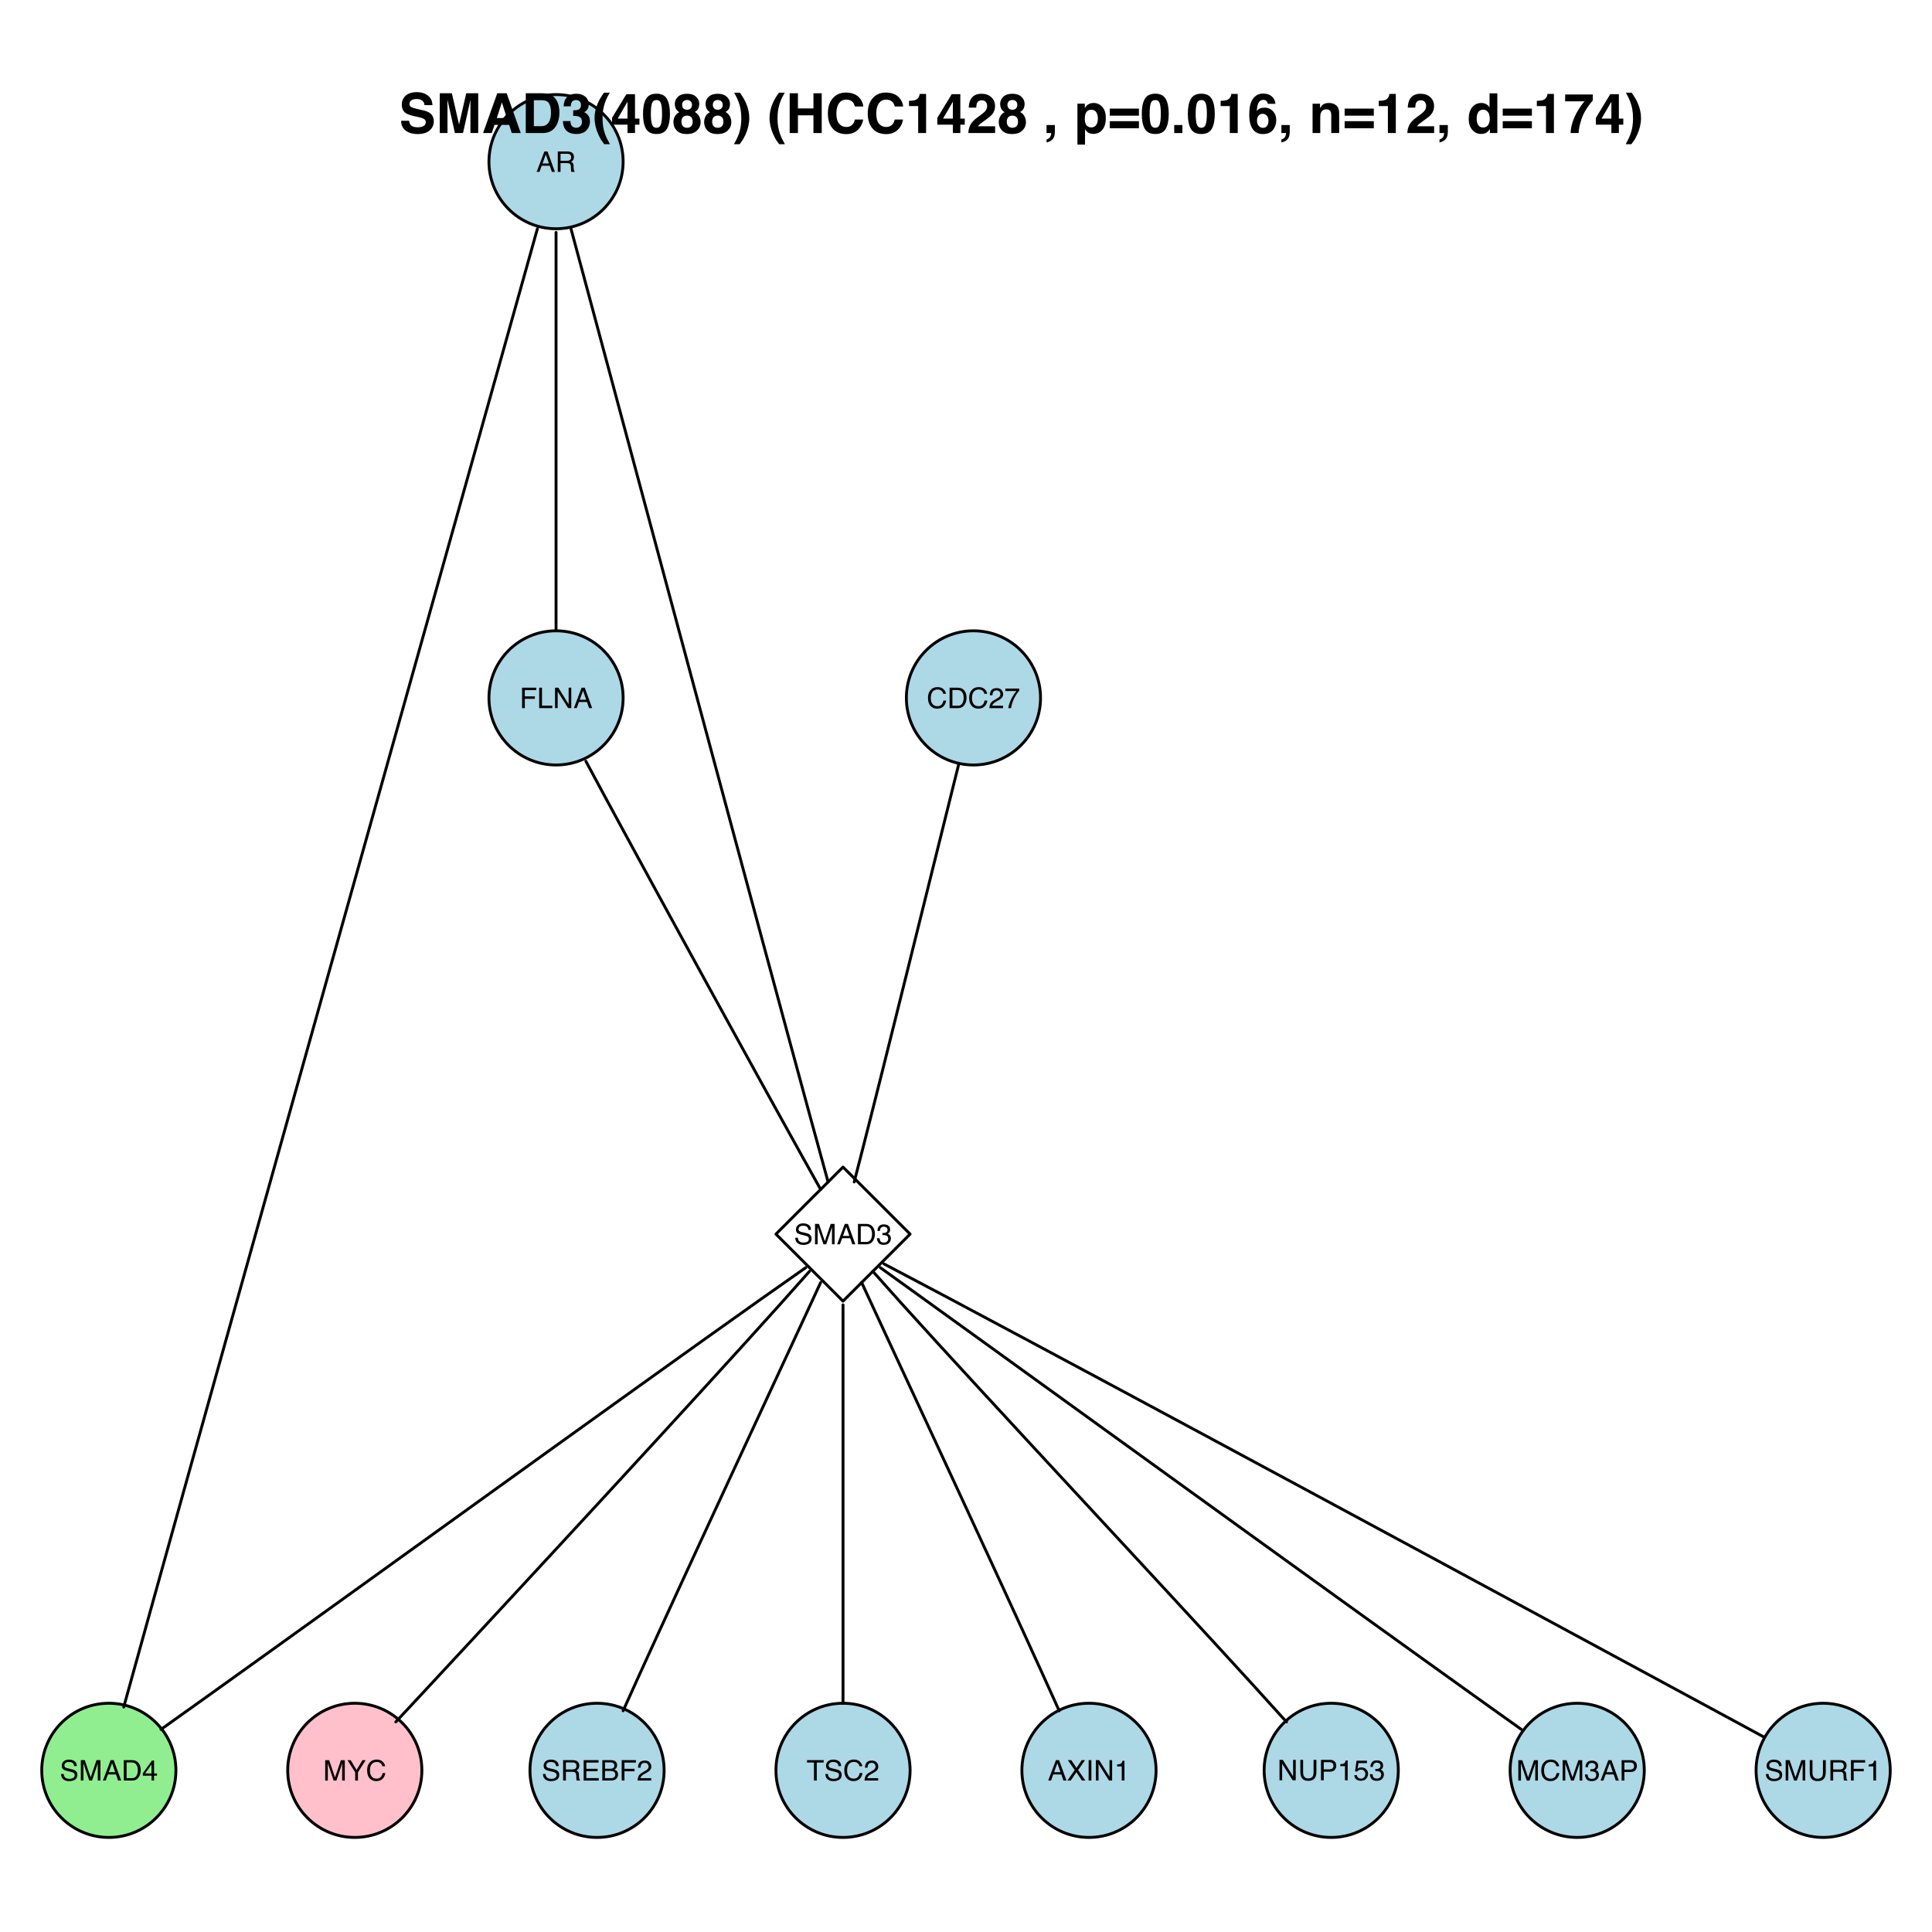 <?xml version="1.0" encoding="UTF-8"?>
<svg xmlns="http://www.w3.org/2000/svg" xmlns:xlink="http://www.w3.org/1999/xlink" width="504pt" height="504pt" viewBox="0 0 504 504" version="1.1">
<defs>
<g>
<symbol overflow="visible" id="glyph0-0">
<path style="stroke:none;" d="M 0.234 0 L 0.234 -5.328 L 4.469 -5.328 L 4.469 0 Z M 3.812 -0.672 L 3.812 -4.672 L 0.906 -4.672 L 0.906 -0.672 Z "/>
</symbol>
<symbol overflow="visible" id="glyph0-1">
<path style="stroke:none;" d="M 3.312 -2.188 L 2.5 -4.547 L 1.641 -2.188 Z M 2.125 -5.328 L 2.938 -5.328 L 4.875 0 L 4.078 0 L 3.531 -1.594 L 1.422 -1.594 L 0.844 0 L 0.109 0 Z M 2.484 -5.328 Z "/>
</symbol>
<symbol overflow="visible" id="glyph0-2">
<path style="stroke:none;" d="M 3.047 -2.891 C 3.391 -2.891 3.656 -2.957 3.844 -3.094 C 4.039 -3.227 4.141 -3.473 4.141 -3.828 C 4.141 -4.203 4.004 -4.461 3.734 -4.609 C 3.586 -4.68 3.391 -4.719 3.141 -4.719 L 1.375 -4.719 L 1.375 -2.891 Z M 0.656 -5.328 L 3.125 -5.328 C 3.531 -5.328 3.863 -5.27 4.125 -5.156 C 4.625 -4.926 4.875 -4.504 4.875 -3.891 C 4.875 -3.578 4.805 -3.316 4.672 -3.109 C 4.547 -2.91 4.363 -2.75 4.125 -2.625 C 4.332 -2.539 4.488 -2.426 4.594 -2.281 C 4.695 -2.145 4.758 -1.922 4.781 -1.609 L 4.797 -0.906 C 4.805 -0.695 4.828 -0.547 4.859 -0.453 C 4.898 -0.273 4.973 -0.164 5.078 -0.125 L 5.078 0 L 4.203 0 C 4.172 -0.039 4.148 -0.098 4.141 -0.172 C 4.129 -0.242 4.117 -0.383 4.109 -0.594 L 4.062 -1.484 C 4.039 -1.836 3.91 -2.07 3.672 -2.188 C 3.535 -2.25 3.316 -2.281 3.016 -2.281 L 1.375 -2.281 L 1.375 0 L 0.656 0 Z "/>
</symbol>
<symbol overflow="visible" id="glyph0-3">
<path style="stroke:none;" d="M 0.641 -5.328 L 4.344 -5.328 L 4.344 -4.688 L 1.359 -4.688 L 1.359 -3.062 L 3.984 -3.062 L 3.984 -2.422 L 1.359 -2.422 L 1.359 0 L 0.641 0 Z "/>
</symbol>
<symbol overflow="visible" id="glyph0-4">
<path style="stroke:none;" d="M 0.562 -5.328 L 1.297 -5.328 L 1.297 -0.641 L 3.984 -0.641 L 3.984 0 L 0.562 0 Z "/>
</symbol>
<symbol overflow="visible" id="glyph0-5">
<path style="stroke:none;" d="M 0.562 -5.328 L 1.422 -5.328 L 4.109 -1.016 L 4.109 -5.328 L 4.797 -5.328 L 4.797 0 L 3.984 0 L 1.25 -4.312 L 1.25 0 L 0.562 0 Z M 2.641 -5.328 Z "/>
</symbol>
<symbol overflow="visible" id="glyph0-6">
<path style="stroke:none;" d="M 2.812 -5.484 C 3.488 -5.484 4.016 -5.301 4.391 -4.938 C 4.766 -4.582 4.973 -4.18 5.016 -3.734 L 4.297 -3.734 C 4.223 -4.078 4.066 -4.348 3.828 -4.547 C 3.586 -4.754 3.254 -4.859 2.828 -4.859 C 2.297 -4.859 1.867 -4.672 1.547 -4.297 C 1.223 -3.93 1.062 -3.363 1.062 -2.594 C 1.062 -1.969 1.207 -1.461 1.5 -1.078 C 1.789 -0.691 2.227 -0.5 2.812 -0.5 C 3.344 -0.5 3.75 -0.703 4.031 -1.109 C 4.176 -1.328 4.285 -1.613 4.359 -1.969 L 5.062 -1.969 C 5 -1.406 4.789 -0.93 4.438 -0.547 C 4.008 -0.086 3.438 0.141 2.719 0.141 C 2.102 0.141 1.582 -0.047 1.156 -0.422 C 0.602 -0.922 0.328 -1.688 0.328 -2.719 C 0.328 -3.508 0.535 -4.156 0.953 -4.656 C 1.398 -5.207 2.02 -5.484 2.812 -5.484 Z M 2.672 -5.484 Z "/>
</symbol>
<symbol overflow="visible" id="glyph0-7">
<path style="stroke:none;" d="M 2.609 -0.625 C 2.859 -0.625 3.062 -0.645 3.219 -0.688 C 3.5 -0.781 3.727 -0.961 3.906 -1.234 C 4.051 -1.453 4.156 -1.727 4.219 -2.062 C 4.25 -2.27 4.266 -2.457 4.266 -2.625 C 4.266 -3.281 4.133 -3.789 3.875 -4.156 C 3.613 -4.531 3.191 -4.719 2.609 -4.719 L 1.328 -4.719 L 1.328 -0.625 Z M 0.594 -5.328 L 2.766 -5.328 C 3.492 -5.328 4.062 -5.066 4.469 -4.547 C 4.832 -4.078 5.016 -3.477 5.016 -2.75 C 5.016 -2.188 4.906 -1.676 4.688 -1.219 C 4.312 -0.406 3.664 0 2.75 0 L 0.594 0 Z "/>
</symbol>
<symbol overflow="visible" id="glyph0-8">
<path style="stroke:none;" d="M 0.234 0 C 0.254 -0.445 0.344 -0.836 0.5 -1.172 C 0.664 -1.504 0.984 -1.805 1.453 -2.078 L 2.156 -2.484 C 2.469 -2.66 2.688 -2.812 2.812 -2.938 C 3.008 -3.145 3.109 -3.375 3.109 -3.625 C 3.109 -3.926 3.016 -4.164 2.828 -4.344 C 2.648 -4.531 2.41 -4.625 2.109 -4.625 C 1.66 -4.625 1.348 -4.453 1.172 -4.109 C 1.078 -3.93 1.031 -3.68 1.031 -3.359 L 0.359 -3.359 C 0.367 -3.805 0.453 -4.176 0.609 -4.469 C 0.891 -4.969 1.391 -5.219 2.109 -5.219 C 2.703 -5.219 3.133 -5.055 3.406 -4.734 C 3.688 -4.41 3.828 -4.051 3.828 -3.656 C 3.828 -3.238 3.68 -2.883 3.391 -2.594 C 3.223 -2.414 2.922 -2.207 2.484 -1.969 L 1.984 -1.688 C 1.742 -1.562 1.555 -1.438 1.422 -1.312 C 1.18 -1.102 1.031 -0.875 0.969 -0.625 L 3.797 -0.625 L 3.797 0 Z "/>
</symbol>
<symbol overflow="visible" id="glyph0-9">
<path style="stroke:none;" d="M 3.891 -5.109 L 3.891 -4.547 C 3.723 -4.379 3.5 -4.094 3.219 -3.688 C 2.945 -3.289 2.703 -2.859 2.484 -2.391 C 2.273 -1.941 2.117 -1.531 2.016 -1.156 C 1.941 -0.914 1.848 -0.531 1.734 0 L 1.016 0 C 1.18 -0.988 1.547 -1.977 2.109 -2.969 C 2.43 -3.539 2.781 -4.035 3.156 -4.453 L 0.266 -4.453 L 0.266 -5.109 Z "/>
</symbol>
<symbol overflow="visible" id="glyph0-10">
<path style="stroke:none;" d="M 1.031 -1.719 C 1.051 -1.414 1.125 -1.172 1.25 -0.984 C 1.488 -0.629 1.91 -0.453 2.516 -0.453 C 2.785 -0.453 3.035 -0.488 3.266 -0.562 C 3.691 -0.719 3.906 -0.988 3.906 -1.375 C 3.906 -1.664 3.816 -1.875 3.641 -2 C 3.453 -2.113 3.16 -2.219 2.766 -2.312 L 2.047 -2.484 C 1.578 -2.586 1.242 -2.703 1.047 -2.828 C 0.703 -3.047 0.531 -3.379 0.531 -3.828 C 0.531 -4.305 0.695 -4.695 1.031 -5 C 1.363 -5.312 1.832 -5.469 2.438 -5.469 C 3 -5.469 3.473 -5.332 3.859 -5.062 C 4.254 -4.789 4.453 -4.359 4.453 -3.766 L 3.781 -3.766 C 3.738 -4.055 3.66 -4.273 3.547 -4.422 C 3.328 -4.703 2.953 -4.844 2.422 -4.844 C 1.992 -4.844 1.688 -4.754 1.5 -4.578 C 1.312 -4.398 1.219 -4.191 1.219 -3.953 C 1.219 -3.691 1.328 -3.5 1.547 -3.375 C 1.691 -3.301 2.016 -3.207 2.516 -3.094 L 3.266 -2.922 C 3.629 -2.836 3.91 -2.723 4.109 -2.578 C 4.441 -2.328 4.609 -1.969 4.609 -1.5 C 4.609 -0.906 4.395 -0.477 3.969 -0.219 C 3.539 0.031 3.039 0.156 2.469 0.156 C 1.801 0.156 1.281 -0.016 0.906 -0.359 C 0.531 -0.691 0.348 -1.145 0.359 -1.719 Z M 2.5 -5.484 Z "/>
</symbol>
<symbol overflow="visible" id="glyph0-11">
<path style="stroke:none;" d="M 0.547 -5.328 L 1.578 -5.328 L 3.109 -0.828 L 4.641 -5.328 L 5.656 -5.328 L 5.656 0 L 4.969 0 L 4.969 -3.156 C 4.969 -3.258 4.969 -3.438 4.969 -3.688 C 4.977 -3.938 4.984 -4.207 4.984 -4.5 L 3.469 0 L 2.75 0 L 1.219 -4.5 L 1.219 -4.344 C 1.219 -4.207 1.219 -4.004 1.219 -3.734 C 1.227 -3.473 1.234 -3.281 1.234 -3.156 L 1.234 0 L 0.547 0 Z "/>
</symbol>
<symbol overflow="visible" id="glyph0-12">
<path style="stroke:none;" d="M 1.938 0.141 C 1.32 0.141 0.875 -0.023 0.594 -0.359 C 0.312 -0.703 0.172 -1.113 0.172 -1.594 L 0.859 -1.594 C 0.891 -1.258 0.953 -1.016 1.047 -0.859 C 1.211 -0.586 1.52 -0.453 1.969 -0.453 C 2.312 -0.453 2.586 -0.539 2.797 -0.719 C 3.004 -0.906 3.109 -1.145 3.109 -1.438 C 3.109 -1.801 3 -2.051 2.781 -2.188 C 2.562 -2.332 2.254 -2.406 1.859 -2.406 C 1.816 -2.406 1.773 -2.406 1.734 -2.406 C 1.691 -2.406 1.645 -2.406 1.594 -2.406 L 1.594 -2.984 C 1.664 -2.973 1.723 -2.961 1.766 -2.953 C 1.816 -2.953 1.867 -2.953 1.922 -2.953 C 2.16 -2.953 2.359 -2.992 2.516 -3.078 C 2.797 -3.211 2.938 -3.453 2.938 -3.797 C 2.938 -4.055 2.844 -4.254 2.656 -4.391 C 2.469 -4.535 2.254 -4.609 2.016 -4.609 C 1.578 -4.609 1.273 -4.461 1.109 -4.172 C 1.016 -4.016 0.961 -3.789 0.953 -3.5 L 0.312 -3.5 C 0.312 -3.883 0.391 -4.211 0.547 -4.484 C 0.805 -4.961 1.273 -5.203 1.953 -5.203 C 2.473 -5.203 2.879 -5.082 3.172 -4.844 C 3.461 -4.613 3.609 -4.273 3.609 -3.828 C 3.609 -3.504 3.523 -3.242 3.359 -3.047 C 3.254 -2.922 3.113 -2.828 2.938 -2.766 C 3.219 -2.68 3.43 -2.531 3.578 -2.312 C 3.734 -2.102 3.812 -1.848 3.812 -1.547 C 3.812 -1.047 3.645 -0.641 3.312 -0.328 C 2.988 -0.016 2.531 0.141 1.938 0.141 Z "/>
</symbol>
<symbol overflow="visible" id="glyph0-13">
<path style="stroke:none;" d="M 2.453 -1.844 L 2.453 -4.203 L 0.797 -1.844 Z M 2.469 0 L 2.469 -1.266 L 0.188 -1.266 L 0.188 -1.906 L 2.578 -5.219 L 3.125 -5.219 L 3.125 -1.844 L 3.891 -1.844 L 3.891 -1.266 L 3.125 -1.266 L 3.125 0 Z "/>
</symbol>
<symbol overflow="visible" id="glyph0-14">
<path style="stroke:none;" d="M 0.156 -5.328 L 1 -5.328 L 2.531 -2.766 L 4.062 -5.328 L 4.906 -5.328 L 2.891 -2.156 L 2.891 0 L 2.172 0 L 2.172 -2.156 Z M 2.531 -5.328 Z "/>
</symbol>
<symbol overflow="visible" id="glyph0-15">
<path style="stroke:none;" d="M 0.641 -5.328 L 4.531 -5.328 L 4.531 -4.688 L 1.344 -4.688 L 1.344 -3.062 L 4.281 -3.062 L 4.281 -2.438 L 1.344 -2.438 L 1.344 -0.641 L 4.578 -0.641 L 4.578 0 L 0.641 0 Z M 2.609 -5.328 Z "/>
</symbol>
<symbol overflow="visible" id="glyph0-16">
<path style="stroke:none;" d="M 2.578 -3.078 C 2.879 -3.078 3.113 -3.117 3.281 -3.203 C 3.551 -3.336 3.688 -3.578 3.688 -3.922 C 3.688 -4.273 3.539 -4.508 3.25 -4.625 C 3.094 -4.695 2.859 -4.734 2.547 -4.734 L 1.25 -4.734 L 1.25 -3.078 Z M 2.812 -0.625 C 3.258 -0.625 3.578 -0.75 3.766 -1 C 3.879 -1.164 3.938 -1.363 3.938 -1.594 C 3.938 -1.977 3.766 -2.238 3.422 -2.375 C 3.234 -2.457 2.988 -2.5 2.688 -2.5 L 1.25 -2.5 L 1.25 -0.625 Z M 0.547 -5.328 L 2.844 -5.328 C 3.469 -5.328 3.91 -5.145 4.172 -4.781 C 4.328 -4.551 4.406 -4.297 4.406 -4.016 C 4.406 -3.68 4.312 -3.406 4.125 -3.188 C 4.02 -3.07 3.875 -2.969 3.688 -2.875 C 3.957 -2.77 4.16 -2.648 4.297 -2.516 C 4.535 -2.285 4.656 -1.969 4.656 -1.562 C 4.656 -1.219 4.551 -0.906 4.344 -0.625 C 4.02 -0.207 3.504 0 2.797 0 L 0.547 0 Z "/>
</symbol>
<symbol overflow="visible" id="glyph0-17">
<path style="stroke:none;" d="M 4.453 -5.328 L 4.453 -4.703 L 2.656 -4.703 L 2.656 0 L 1.922 0 L 1.922 -4.703 L 0.125 -4.703 L 0.125 -5.328 Z "/>
</symbol>
<symbol overflow="visible" id="glyph0-18">
<path style="stroke:none;" d="M 1.031 0 L 0.156 0 L 2.062 -2.734 L 0.266 -5.328 L 1.172 -5.328 L 2.531 -3.297 L 3.891 -5.328 L 4.75 -5.328 L 2.953 -2.734 L 4.844 0 L 3.938 0 L 2.5 -2.188 Z "/>
</symbol>
<symbol overflow="visible" id="glyph0-19">
<path style="stroke:none;" d="M 0.734 -5.328 L 1.453 -5.328 L 1.453 0 L 0.734 0 Z "/>
</symbol>
<symbol overflow="visible" id="glyph0-20">
<path style="stroke:none;" d="M 0.719 -3.688 L 0.719 -4.188 C 1.188 -4.227 1.516 -4.301 1.703 -4.406 C 1.891 -4.52 2.031 -4.773 2.125 -5.172 L 2.641 -5.172 L 2.641 0 L 1.938 0 L 1.938 -3.688 Z "/>
</symbol>
<symbol overflow="visible" id="glyph0-21">
<path style="stroke:none;" d="M 1.344 -5.328 L 1.344 -2.031 C 1.344 -1.645 1.414 -1.328 1.562 -1.078 C 1.781 -0.68 2.145 -0.484 2.656 -0.484 C 3.27 -0.484 3.688 -0.695 3.906 -1.125 C 4.02 -1.344 4.078 -1.645 4.078 -2.031 L 4.078 -5.328 L 4.812 -5.328 L 4.812 -2.344 C 4.812 -1.688 4.723 -1.18 4.547 -0.828 C 4.223 -0.18 3.613 0.141 2.719 0.141 C 1.812 0.141 1.195 -0.18 0.875 -0.828 C 0.707 -1.18 0.625 -1.688 0.625 -2.344 L 0.625 -5.328 Z M 2.719 -5.328 Z "/>
</symbol>
<symbol overflow="visible" id="glyph0-22">
<path style="stroke:none;" d="M 0.641 -5.328 L 3.031 -5.328 C 3.508 -5.328 3.895 -5.191 4.188 -4.922 C 4.477 -4.66 4.625 -4.289 4.625 -3.812 C 4.625 -3.395 4.492 -3.031 4.234 -2.719 C 3.973 -2.406 3.57 -2.25 3.031 -2.25 L 1.359 -2.25 L 1.359 0 L 0.641 0 Z M 3.891 -3.797 C 3.891 -4.191 3.742 -4.457 3.453 -4.594 C 3.297 -4.676 3.078 -4.719 2.797 -4.719 L 1.359 -4.719 L 1.359 -2.859 L 2.797 -2.859 C 3.117 -2.859 3.379 -2.926 3.578 -3.062 C 3.785 -3.207 3.891 -3.453 3.891 -3.797 Z "/>
</symbol>
<symbol overflow="visible" id="glyph0-23">
<path style="stroke:none;" d="M 0.922 -1.328 C 0.961 -0.953 1.133 -0.691 1.438 -0.547 C 1.594 -0.473 1.77 -0.438 1.969 -0.438 C 2.363 -0.438 2.648 -0.562 2.828 -0.812 C 3.016 -1.062 3.109 -1.336 3.109 -1.641 C 3.109 -1.992 3 -2.27 2.781 -2.469 C 2.562 -2.676 2.297 -2.781 1.984 -2.781 C 1.766 -2.781 1.57 -2.734 1.406 -2.641 C 1.25 -2.555 1.113 -2.438 1 -2.281 L 0.422 -2.312 L 0.828 -5.109 L 3.531 -5.109 L 3.531 -4.484 L 1.312 -4.484 L 1.094 -3.031 C 1.219 -3.125 1.332 -3.195 1.438 -3.25 C 1.633 -3.32 1.859 -3.359 2.109 -3.359 C 2.586 -3.359 2.992 -3.203 3.328 -2.891 C 3.66 -2.586 3.828 -2.203 3.828 -1.734 C 3.828 -1.242 3.672 -0.812 3.359 -0.438 C 3.055 -0.062 2.57 0.125 1.906 0.125 C 1.488 0.125 1.113 0.008 0.781 -0.219 C 0.457 -0.457 0.273 -0.828 0.234 -1.328 Z "/>
</symbol>
<symbol overflow="visible" id="glyph1-0">
<path style="stroke:none;" d="M 1.078 0 L 1.078 -10.375 L 9.438 -10.375 L 9.438 0 Z M 8.141 -1.297 L 8.141 -9.078 L 2.375 -9.078 L 2.375 -1.297 Z "/>
</symbol>
<symbol overflow="visible" id="glyph1-1">
<path style="stroke:none;" d="M 2.672 -3.203 C 2.734 -2.723 2.859 -2.367 3.047 -2.141 C 3.398 -1.711 4.004 -1.5 4.859 -1.5 C 5.367 -1.5 5.785 -1.555 6.109 -1.672 C 6.711 -1.879 7.016 -2.281 7.016 -2.875 C 7.016 -3.219 6.863 -3.484 6.562 -3.672 C 6.258 -3.848 5.789 -4.008 5.156 -4.156 L 4.047 -4.391 C 2.973 -4.641 2.227 -4.906 1.812 -5.188 C 1.113 -5.664 0.766 -6.414 0.766 -7.438 C 0.766 -8.363 1.102 -9.133 1.781 -9.75 C 2.457 -10.363 3.445 -10.672 4.75 -10.672 C 5.844 -10.672 6.773 -10.379 7.547 -9.797 C 8.316 -9.223 8.723 -8.383 8.766 -7.281 L 6.688 -7.281 C 6.645 -7.906 6.367 -8.348 5.859 -8.609 C 5.523 -8.785 5.109 -8.875 4.609 -8.875 C 4.047 -8.875 3.598 -8.758 3.266 -8.531 C 2.93 -8.301 2.766 -7.988 2.766 -7.594 C 2.766 -7.219 2.93 -6.941 3.266 -6.766 C 3.473 -6.641 3.922 -6.492 4.609 -6.328 L 6.406 -5.906 C 7.188 -5.719 7.773 -5.469 8.172 -5.156 C 8.797 -4.664 9.109 -3.957 9.109 -3.031 C 9.109 -2.082 8.742 -1.297 8.016 -0.672 C 7.285 -0.047 6.258 0.266 4.938 0.266 C 3.594 0.266 2.531 -0.039 1.75 -0.656 C 0.977 -1.27 0.594 -2.117 0.594 -3.203 Z M 4.766 -10.688 Z "/>
</symbol>
<symbol overflow="visible" id="glyph1-2">
<path style="stroke:none;" d="M 7.969 -10.375 L 11.094 -10.375 L 11.094 0 L 9.062 0 L 9.062 -7.016 C 9.062 -7.211 9.062 -7.492 9.062 -7.859 C 9.07 -8.223 9.078 -8.504 9.078 -8.703 L 7.125 0 L 5.016 0 L 3.062 -8.703 C 3.062 -8.504 3.062 -8.223 3.062 -7.859 C 3.07 -7.492 3.078 -7.211 3.078 -7.016 L 3.078 0 L 1.062 0 L 1.062 -10.375 L 4.219 -10.375 L 6.094 -2.219 Z "/>
</symbol>
<symbol overflow="visible" id="glyph1-3">
<path style="stroke:none;" d="M 3.938 -3.922 L 6.562 -3.922 L 5.266 -8 Z M 4.062 -10.375 L 6.516 -10.375 L 10.188 0 L 7.844 0 L 7.172 -2.125 L 3.344 -2.125 L 2.625 0 L 0.359 0 Z M 5.281 -10.375 Z "/>
</symbol>
<symbol overflow="visible" id="glyph1-4">
<path style="stroke:none;" d="M 3.203 -8.562 L 3.203 -1.797 L 5.203 -1.797 C 6.223 -1.797 6.938 -2.301 7.344 -3.312 C 7.562 -3.863 7.672 -4.523 7.672 -5.297 C 7.672 -6.348 7.504 -7.156 7.172 -7.719 C 6.836 -8.281 6.18 -8.562 5.203 -8.562 Z M 5.562 -10.375 C 6.207 -10.363 6.742 -10.285 7.172 -10.141 C 7.898 -9.898 8.488 -9.461 8.938 -8.828 C 9.289 -8.305 9.535 -7.742 9.672 -7.141 C 9.805 -6.547 9.875 -5.977 9.875 -5.438 C 9.875 -4.062 9.598 -2.895 9.047 -1.938 C 8.285 -0.645 7.125 0 5.562 0 L 1.094 0 L 1.094 -10.375 Z "/>
</symbol>
<symbol overflow="visible" id="glyph1-5">
<path style="stroke:none;" d="M 2.344 -3.125 C 2.344 -2.719 2.41 -2.383 2.547 -2.125 C 2.785 -1.625 3.227 -1.375 3.875 -1.375 C 4.27 -1.375 4.613 -1.508 4.906 -1.781 C 5.195 -2.051 5.344 -2.441 5.344 -2.953 C 5.344 -3.617 5.07 -4.066 4.531 -4.297 C 4.219 -4.422 3.727 -4.484 3.062 -4.484 L 3.062 -5.922 C 3.719 -5.93 4.176 -5.992 4.438 -6.109 C 4.875 -6.305 5.094 -6.703 5.094 -7.297 C 5.094 -7.691 4.977 -8.008 4.75 -8.25 C 4.531 -8.488 4.211 -8.609 3.797 -8.609 C 3.328 -8.609 2.977 -8.457 2.75 -8.156 C 2.531 -7.863 2.426 -7.469 2.438 -6.969 L 0.562 -6.969 C 0.582 -7.469 0.672 -7.945 0.828 -8.406 C 0.984 -8.801 1.238 -9.172 1.594 -9.516 C 1.852 -9.754 2.164 -9.938 2.531 -10.062 C 2.895 -10.188 3.336 -10.25 3.859 -10.25 C 4.836 -10.25 5.625 -9.992 6.219 -9.484 C 6.82 -8.984 7.125 -8.312 7.125 -7.469 C 7.125 -6.863 6.941 -6.352 6.578 -5.938 C 6.359 -5.688 6.125 -5.516 5.875 -5.422 C 6.062 -5.422 6.328 -5.258 6.672 -4.938 C 7.18 -4.469 7.438 -3.82 7.438 -3 C 7.438 -2.133 7.133 -1.375 6.531 -0.719 C 5.938 -0.07 5.055 0.25 3.891 0.25 C 2.441 0.25 1.438 -0.219 0.875 -1.156 C 0.57 -1.656 0.406 -2.312 0.375 -3.125 Z "/>
</symbol>
<symbol overflow="visible" id="glyph1-6">
<path style="stroke:none;" d="M 1.453 -7.75 C 1.816 -8.613 2.359 -9.539 3.078 -10.531 L 4.594 -10.531 L 4.156 -9.75 C 3.562 -8.664 3.148 -7.531 2.922 -6.344 C 2.773 -5.562 2.703 -4.711 2.703 -3.797 C 2.703 -2.359 2.91 -1.039 3.328 0.156 C 3.566 0.875 4 1.789 4.625 2.906 L 3.141 2.906 L 2.641 2.219 C 2.316 1.812 1.973 1.195 1.609 0.375 C 0.953 -1.082 0.625 -2.516 0.625 -3.922 C 0.625 -5.211 0.898 -6.488 1.453 -7.75 Z "/>
</symbol>
<symbol overflow="visible" id="glyph1-7">
<path style="stroke:none;" d="M 7.531 -2.188 L 6.375 -2.188 L 6.375 0 L 4.422 0 L 4.422 -2.188 L 0.375 -2.188 L 0.375 -3.953 L 4.125 -10.141 L 6.375 -10.141 L 6.375 -3.766 L 7.531 -3.766 Z M 4.422 -3.766 L 4.422 -8.172 L 1.859 -3.766 Z "/>
</symbol>
<symbol overflow="visible" id="glyph1-8">
<path style="stroke:none;" d="M 2.5 -5 C 2.5 -3.832 2.594 -2.938 2.781 -2.312 C 2.977 -1.688 3.375 -1.375 3.969 -1.375 C 4.562 -1.375 4.953 -1.688 5.141 -2.312 C 5.328 -2.938 5.422 -3.832 5.422 -5 C 5.422 -6.227 5.328 -7.133 5.141 -7.719 C 4.953 -8.312 4.562 -8.609 3.969 -8.609 C 3.375 -8.609 2.977 -8.312 2.781 -7.719 C 2.594 -7.133 2.5 -6.227 2.5 -5 Z M 3.969 -10.266 C 5.27 -10.266 6.18 -9.805 6.703 -8.891 C 7.223 -7.984 7.484 -6.688 7.484 -5 C 7.484 -3.312 7.223 -2.016 6.703 -1.109 C 6.18 -0.203 5.27 0.25 3.969 0.25 C 2.664 0.25 1.754 -0.203 1.234 -1.109 C 0.711 -2.016 0.453 -3.312 0.453 -5 C 0.453 -6.688 0.711 -7.984 1.234 -8.891 C 1.754 -9.805 2.664 -10.266 3.969 -10.266 Z "/>
</symbol>
<symbol overflow="visible" id="glyph1-9">
<path style="stroke:none;" d="M 2.469 -2.969 C 2.469 -2.457 2.598 -2.062 2.859 -1.781 C 3.117 -1.508 3.477 -1.375 3.938 -1.375 C 4.395 -1.375 4.754 -1.508 5.016 -1.781 C 5.273 -2.062 5.406 -2.457 5.406 -2.969 C 5.406 -3.488 5.27 -3.879 5 -4.141 C 4.738 -4.41 4.383 -4.547 3.938 -4.547 C 3.477 -4.547 3.117 -4.41 2.859 -4.141 C 2.598 -3.879 2.469 -3.488 2.469 -2.969 Z M 0.375 -2.828 C 0.375 -3.398 0.504 -3.914 0.766 -4.375 C 1.023 -4.844 1.406 -5.195 1.906 -5.438 C 1.414 -5.758 1.098 -6.109 0.953 -6.484 C 0.805 -6.867 0.734 -7.227 0.734 -7.562 C 0.734 -8.312 1.008 -8.945 1.562 -9.469 C 2.125 -9.988 2.914 -10.25 3.938 -10.25 C 4.945 -10.25 5.727 -9.988 6.281 -9.469 C 6.844 -8.945 7.125 -8.312 7.125 -7.562 C 7.125 -7.227 7.051 -6.867 6.906 -6.484 C 6.758 -6.109 6.441 -5.781 5.953 -5.5 C 6.453 -5.219 6.828 -4.844 7.078 -4.375 C 7.336 -3.914 7.469 -3.398 7.469 -2.828 C 7.469 -1.973 7.148 -1.242 6.516 -0.641 C 5.879 -0.035 4.988 0.266 3.844 0.266 C 2.707 0.266 1.844 -0.035 1.25 -0.641 C 0.664 -1.242 0.375 -1.973 0.375 -2.828 Z M 2.641 -7.344 C 2.641 -6.969 2.754 -6.66 2.984 -6.422 C 3.211 -6.191 3.531 -6.078 3.938 -6.078 C 4.344 -6.078 4.656 -6.191 4.875 -6.422 C 5.102 -6.66 5.219 -6.969 5.219 -7.344 C 5.219 -7.75 5.102 -8.062 4.875 -8.281 C 4.656 -8.508 4.344 -8.625 3.938 -8.625 C 3.531 -8.625 3.211 -8.508 2.984 -8.281 C 2.754 -8.062 2.641 -7.75 2.641 -7.344 Z "/>
</symbol>
<symbol overflow="visible" id="glyph1-10">
<path style="stroke:none;" d="M 1.688 -10.531 C 2.406 -9.539 2.945 -8.613 3.312 -7.75 C 3.863 -6.488 4.141 -5.211 4.141 -3.922 C 4.141 -2.516 3.816 -1.082 3.172 0.375 C 2.797 1.195 2.445 1.812 2.125 2.219 L 1.625 2.906 L 0.141 2.906 C 0.766 1.789 1.195 0.875 1.438 0.156 C 1.852 -1.039 2.062 -2.359 2.062 -3.797 C 2.062 -4.711 1.988 -5.562 1.844 -6.344 C 1.613 -7.531 1.203 -8.664 0.609 -9.75 L 0.188 -10.531 Z "/>
</symbol>
<symbol overflow="visible" id="glyph1-11">
<path style="stroke:none;" d=""/>
</symbol>
<symbol overflow="visible" id="glyph1-12">
<path style="stroke:none;" d="M 1.078 0 L 1.078 -10.375 L 3.234 -10.375 L 3.234 -6.422 L 7.281 -6.422 L 7.281 -10.375 L 9.438 -10.375 L 9.438 0 L 7.281 0 L 7.281 -4.625 L 3.234 -4.625 L 3.234 0 Z "/>
</symbol>
<symbol overflow="visible" id="glyph1-13">
<path style="stroke:none;" d="M 0.641 -5.094 C 0.641 -6.906 1.129 -8.301 2.109 -9.281 C 2.953 -10.133 4.023 -10.562 5.328 -10.562 C 7.066 -10.562 8.344 -9.988 9.156 -8.844 C 9.594 -8.207 9.832 -7.566 9.875 -6.922 L 7.703 -6.922 C 7.555 -7.41 7.375 -7.785 7.156 -8.047 C 6.758 -8.492 6.176 -8.719 5.406 -8.719 C 4.625 -8.719 4.004 -8.398 3.547 -7.766 C 3.086 -7.129 2.859 -6.227 2.859 -5.062 C 2.859 -3.895 3.098 -3.02 3.578 -2.438 C 4.066 -1.863 4.68 -1.578 5.422 -1.578 C 6.18 -1.578 6.758 -1.828 7.156 -2.328 C 7.375 -2.598 7.555 -3 7.703 -3.531 L 9.844 -3.531 C 9.656 -2.406 9.176 -1.488 8.406 -0.781 C 7.633 -0.07 6.645 0.281 5.438 0.281 C 3.945 0.281 2.773 -0.191 1.922 -1.141 C 1.066 -2.109 0.641 -3.426 0.641 -5.094 Z M 5.266 -10.688 Z "/>
</symbol>
<symbol overflow="visible" id="glyph1-14">
<path style="stroke:none;" d="M 1 -7.031 L 1 -8.406 C 1.633 -8.426 2.078 -8.469 2.328 -8.531 C 2.734 -8.613 3.062 -8.789 3.312 -9.062 C 3.488 -9.238 3.617 -9.484 3.703 -9.797 C 3.754 -9.973 3.781 -10.109 3.781 -10.203 L 5.453 -10.203 L 5.453 0 L 3.391 0 L 3.391 -7.031 Z "/>
</symbol>
<symbol overflow="visible" id="glyph1-15">
<path style="stroke:none;" d="M 0.453 0 C 0.473 -0.727 0.629 -1.395 0.922 -2 C 1.203 -2.688 1.879 -3.41 2.953 -4.172 C 3.867 -4.828 4.461 -5.297 4.734 -5.578 C 5.148 -6.023 5.359 -6.516 5.359 -7.047 C 5.359 -7.484 5.238 -7.844 5 -8.125 C 4.77 -8.406 4.43 -8.547 3.984 -8.547 C 3.367 -8.547 2.953 -8.32 2.734 -7.875 C 2.609 -7.613 2.535 -7.195 2.516 -6.625 L 0.562 -6.625 C 0.594 -7.488 0.75 -8.188 1.031 -8.719 C 1.57 -9.738 2.523 -10.25 3.891 -10.25 C 4.961 -10.25 5.816 -9.945 6.453 -9.344 C 7.098 -8.75 7.422 -7.961 7.422 -6.984 C 7.422 -6.223 7.191 -5.551 6.734 -4.969 C 6.441 -4.57 5.957 -4.141 5.281 -3.672 L 4.484 -3.094 C 3.984 -2.738 3.641 -2.477 3.453 -2.312 C 3.266 -2.156 3.109 -1.973 2.984 -1.766 L 7.438 -1.766 L 7.438 0 Z "/>
</symbol>
<symbol overflow="visible" id="glyph1-16">
<path style="stroke:none;" d="M 0.828 1.672 C 1.234 1.555 1.531 1.363 1.719 1.094 C 1.906 0.832 2.016 0.469 2.047 0 L 0.828 0 L 0.828 -2.094 L 3 -2.094 L 3 -0.281 C 3 0.039 2.957 0.375 2.875 0.719 C 2.789 1.062 2.633 1.363 2.406 1.625 C 2.156 1.895 1.859 2.098 1.516 2.234 C 1.18 2.367 0.953 2.438 0.828 2.438 Z "/>
</symbol>
<symbol overflow="visible" id="glyph1-17">
<path style="stroke:none;" d="M 6.219 -3.828 C 6.219 -4.422 6.082 -4.941 5.812 -5.391 C 5.539 -5.848 5.102 -6.078 4.5 -6.078 C 3.77 -6.078 3.27 -5.734 3 -5.047 C 2.863 -4.68 2.797 -4.219 2.797 -3.656 C 2.797 -2.77 3.031 -2.145 3.5 -1.781 C 3.781 -1.57 4.113 -1.469 4.5 -1.469 C 5.062 -1.469 5.488 -1.68 5.781 -2.109 C 6.07 -2.535 6.219 -3.109 6.219 -3.828 Z M 5.078 -7.844 C 5.973 -7.844 6.727 -7.508 7.344 -6.844 C 7.969 -6.188 8.281 -5.219 8.281 -3.938 C 8.281 -2.582 7.977 -1.551 7.375 -0.844 C 6.77 -0.133 5.988 0.219 5.031 0.219 C 4.414 0.219 3.91 0.066 3.516 -0.234 C 3.285 -0.41 3.066 -0.66 2.859 -0.984 L 2.859 3.016 L 0.875 3.016 L 0.875 -7.672 L 2.797 -7.672 L 2.797 -6.531 C 3.016 -6.863 3.242 -7.129 3.484 -7.328 C 3.93 -7.672 4.461 -7.844 5.078 -7.844 Z "/>
</symbol>
<symbol overflow="visible" id="glyph1-18">
<path style="stroke:none;" d="M 8.125 -6.375 L 8.125 -4.531 L 0.516 -4.531 L 0.516 -6.375 Z M 8.125 -3.094 L 8.125 -1.25 L 0.516 -1.25 L 0.516 -3.094 Z "/>
</symbol>
<symbol overflow="visible" id="glyph1-19">
<path style="stroke:none;" d="M 0.906 -2.094 L 3.031 -2.094 L 3.031 0 L 0.906 0 Z "/>
</symbol>
<symbol overflow="visible" id="glyph1-20">
<path style="stroke:none;" d="M 2.469 -3.234 C 2.469 -2.68 2.613 -2.227 2.906 -1.875 C 3.195 -1.531 3.57 -1.359 4.031 -1.359 C 4.477 -1.359 4.828 -1.523 5.078 -1.859 C 5.336 -2.203 5.469 -2.641 5.469 -3.172 C 5.469 -3.766 5.32 -4.219 5.031 -4.531 C 4.738 -4.852 4.379 -5.016 3.953 -5.016 C 3.617 -5.016 3.316 -4.91 3.047 -4.703 C 2.66 -4.398 2.469 -3.91 2.469 -3.234 Z M 5.281 -7.625 C 5.281 -7.789 5.219 -7.973 5.094 -8.172 C 4.875 -8.492 4.547 -8.656 4.109 -8.656 C 3.461 -8.656 3 -8.289 2.719 -7.562 C 2.57 -7.156 2.469 -6.555 2.406 -5.766 C 2.656 -6.066 2.941 -6.285 3.266 -6.422 C 3.598 -6.555 3.977 -6.625 4.406 -6.625 C 5.312 -6.625 6.051 -6.316 6.625 -5.703 C 7.207 -5.086 7.5 -4.301 7.5 -3.344 C 7.5 -2.383 7.211 -1.539 6.641 -0.812 C 6.078 -0.094 5.195 0.266 4 0.266 C 2.719 0.266 1.77 -0.27 1.156 -1.344 C 0.688 -2.188 0.453 -3.27 0.453 -4.594 C 0.453 -5.375 0.484 -6.008 0.547 -6.5 C 0.66 -7.363 0.891 -8.082 1.234 -8.656 C 1.523 -9.145 1.906 -9.539 2.375 -9.844 C 2.844 -10.145 3.406 -10.297 4.062 -10.297 C 5.008 -10.297 5.766 -10.051 6.328 -9.562 C 6.891 -9.082 7.207 -8.438 7.281 -7.625 Z "/>
</symbol>
<symbol overflow="visible" id="glyph1-21">
<path style="stroke:none;" d="M 5.188 -7.844 C 5.977 -7.844 6.625 -7.633 7.125 -7.219 C 7.633 -6.812 7.891 -6.125 7.891 -5.156 L 7.891 0 L 5.828 0 L 5.828 -4.656 C 5.828 -5.062 5.773 -5.375 5.672 -5.594 C 5.473 -5.988 5.098 -6.188 4.547 -6.188 C 3.867 -6.188 3.398 -5.895 3.141 -5.312 C 3.016 -5.008 2.953 -4.625 2.953 -4.156 L 2.953 0 L 0.953 0 L 0.953 -7.656 L 2.891 -7.656 L 2.891 -6.531 C 3.141 -6.926 3.379 -7.211 3.609 -7.391 C 4.023 -7.691 4.551 -7.844 5.188 -7.844 Z M 4.453 -7.875 Z "/>
</symbol>
<symbol overflow="visible" id="glyph1-22">
<path style="stroke:none;" d="M 3.766 -7.844 C 4.223 -7.844 4.633 -7.738 5 -7.531 C 5.363 -7.332 5.656 -7.055 5.875 -6.703 L 5.875 -10.359 L 7.906 -10.359 L 7.906 0 L 5.969 0 L 5.969 -1.062 C 5.676 -0.602 5.348 -0.27 4.984 -0.062 C 4.617 0.133 4.164 0.234 3.625 0.234 C 2.727 0.234 1.973 -0.125 1.359 -0.844 C 0.742 -1.57 0.438 -2.504 0.438 -3.641 C 0.438 -4.941 0.738 -5.969 1.344 -6.719 C 1.945 -7.469 2.754 -7.844 3.766 -7.844 Z M 4.203 -1.453 C 4.766 -1.453 5.191 -1.66 5.484 -2.078 C 5.785 -2.504 5.938 -3.051 5.938 -3.719 C 5.938 -4.656 5.695 -5.328 5.219 -5.734 C 4.938 -5.973 4.602 -6.094 4.219 -6.094 C 3.625 -6.094 3.191 -5.867 2.922 -5.422 C 2.648 -4.984 2.516 -4.438 2.516 -3.781 C 2.516 -3.07 2.648 -2.504 2.922 -2.078 C 3.203 -1.66 3.629 -1.453 4.203 -1.453 Z "/>
</symbol>
<symbol overflow="visible" id="glyph1-23">
<path style="stroke:none;" d="M 7.594 -8.5 C 7.289 -8.195 6.875 -7.664 6.344 -6.906 C 5.812 -6.156 5.363 -5.379 5 -4.578 C 4.719 -3.941 4.461 -3.164 4.234 -2.25 C 4.004 -1.332 3.891 -0.582 3.891 0 L 1.797 0 C 1.859 -1.832 2.461 -3.734 3.609 -5.703 C 4.336 -6.93 4.953 -7.785 5.453 -8.266 L 0.359 -8.266 L 0.391 -10.062 L 7.594 -10.062 Z "/>
</symbol>
</g>
</defs>
<g id="surface15038">
<rect x="0" y="0" width="504" height="504" style="fill:rgb(100%,100%,100%);fill-opacity:1;stroke:none;"/>
<path style="fill-rule:nonzero;fill:rgb(67.843%,84.706%,90.196%);fill-opacity:1;stroke-width:0.75;stroke-linecap:round;stroke-linejoin:round;stroke:rgb(0%,0%,0%);stroke-opacity:1;stroke-miterlimit:10;" d="M 162.555 42.172 C 162.555 51.836 154.719 59.672 145.055 59.672 C 135.391 59.672 127.555 51.836 127.555 42.172 C 127.555 32.508 135.391 24.672 145.055 24.672 C 154.719 24.672 162.555 32.508 162.555 42.172 "/>
<path style="fill-rule:nonzero;fill:rgb(67.843%,84.706%,90.196%);fill-opacity:1;stroke-width:0.75;stroke-linecap:round;stroke-linejoin:round;stroke:rgb(0%,0%,0%);stroke-opacity:1;stroke-miterlimit:10;" d="M 162.555 182.059 C 162.555 191.723 154.719 199.559 145.055 199.559 C 135.391 199.559 127.555 191.723 127.555 182.059 C 127.555 172.391 135.391 164.559 145.055 164.559 C 154.719 164.559 162.555 172.391 162.555 182.059 "/>
<path style="fill-rule:nonzero;fill:rgb(67.843%,84.706%,90.196%);fill-opacity:1;stroke-width:0.75;stroke-linecap:round;stroke-linejoin:round;stroke:rgb(0%,0%,0%);stroke-opacity:1;stroke-miterlimit:10;" d="M 271.445 182.059 C 271.445 191.723 263.609 199.559 253.945 199.559 C 244.281 199.559 236.445 191.723 236.445 182.059 C 236.445 172.391 244.281 164.559 253.945 164.559 C 263.609 164.559 271.445 172.391 271.445 182.059 "/>
<path style="fill-rule:nonzero;fill:rgb(56.471%,93.333%,56.471%);fill-opacity:1;stroke-width:0.75;stroke-linecap:round;stroke-linejoin:round;stroke:rgb(0%,0%,0%);stroke-opacity:1;stroke-miterlimit:10;" d="M 45.891 461.828 C 45.891 471.492 38.055 479.328 28.391 479.328 C 18.723 479.328 10.891 471.492 10.891 461.828 C 10.891 452.164 18.723 444.328 28.391 444.328 C 38.055 444.328 45.891 452.164 45.891 461.828 "/>
<path style="fill-rule:nonzero;fill:rgb(100%,75.294%,79.608%);fill-opacity:1;stroke-width:0.75;stroke-linecap:round;stroke-linejoin:round;stroke:rgb(0%,0%,0%);stroke-opacity:1;stroke-miterlimit:10;" d="M 110.055 461.828 C 110.055 471.492 102.219 479.328 92.555 479.328 C 82.891 479.328 75.055 471.492 75.055 461.828 C 75.055 452.164 82.891 444.328 92.555 444.328 C 102.219 444.328 110.055 452.164 110.055 461.828 "/>
<path style="fill-rule:nonzero;fill:rgb(67.843%,84.706%,90.196%);fill-opacity:1;stroke-width:0.75;stroke-linecap:round;stroke-linejoin:round;stroke:rgb(0%,0%,0%);stroke-opacity:1;stroke-miterlimit:10;" d="M 173.25 461.828 C 173.25 471.492 165.414 479.328 155.75 479.328 C 146.086 479.328 138.25 471.492 138.25 461.828 C 138.25 452.164 146.086 444.328 155.75 444.328 C 165.414 444.328 173.25 452.164 173.25 461.828 "/>
<path style="fill-rule:nonzero;fill:rgb(67.843%,84.706%,90.196%);fill-opacity:1;stroke-width:0.75;stroke-linecap:round;stroke-linejoin:round;stroke:rgb(0%,0%,0%);stroke-opacity:1;stroke-miterlimit:10;" d="M 237.418 461.828 C 237.418 471.492 229.582 479.328 219.918 479.328 C 210.25 479.328 202.418 471.492 202.418 461.828 C 202.418 452.164 210.25 444.328 219.918 444.328 C 229.582 444.328 237.418 452.164 237.418 461.828 "/>
<path style="fill-rule:nonzero;fill:rgb(67.843%,84.706%,90.196%);fill-opacity:1;stroke-width:0.75;stroke-linecap:round;stroke-linejoin:round;stroke:rgb(0%,0%,0%);stroke-opacity:1;stroke-miterlimit:10;" d="M 301.582 461.828 C 301.582 471.492 293.75 479.328 284.082 479.328 C 274.418 479.328 266.582 471.492 266.582 461.828 C 266.582 452.164 274.418 444.328 284.082 444.328 C 293.75 444.328 301.582 452.164 301.582 461.828 "/>
<path style="fill-rule:nonzero;fill:rgb(67.843%,84.706%,90.196%);fill-opacity:1;stroke-width:0.75;stroke-linecap:round;stroke-linejoin:round;stroke:rgb(0%,0%,0%);stroke-opacity:1;stroke-miterlimit:10;" d="M 364.777 461.828 C 364.777 471.492 356.941 479.328 347.277 479.328 C 337.613 479.328 329.777 471.492 329.777 461.828 C 329.777 452.164 337.613 444.328 347.277 444.328 C 356.941 444.328 364.777 452.164 364.777 461.828 "/>
<path style="fill-rule:nonzero;fill:rgb(67.843%,84.706%,90.196%);fill-opacity:1;stroke-width:0.75;stroke-linecap:round;stroke-linejoin:round;stroke:rgb(0%,0%,0%);stroke-opacity:1;stroke-miterlimit:10;" d="M 428.945 461.828 C 428.945 471.492 421.109 479.328 411.445 479.328 C 401.781 479.328 393.945 471.492 393.945 461.828 C 393.945 452.164 401.781 444.328 411.445 444.328 C 421.109 444.328 428.945 452.164 428.945 461.828 "/>
<path style="fill-rule:nonzero;fill:rgb(67.843%,84.706%,90.196%);fill-opacity:1;stroke-width:0.75;stroke-linecap:round;stroke-linejoin:round;stroke:rgb(0%,0%,0%);stroke-opacity:1;stroke-miterlimit:10;" d="M 493.109 461.828 C 493.109 471.492 485.277 479.328 475.609 479.328 C 465.945 479.328 458.109 471.492 458.109 461.828 C 458.109 452.164 465.945 444.328 475.609 444.328 C 485.277 444.328 493.109 452.164 493.109 461.828 "/>
<path style="fill:none;stroke-width:0.75;stroke-linecap:round;stroke-linejoin:round;stroke:rgb(0%,0%,0%);stroke-opacity:1;stroke-miterlimit:10;" d="M 202.418 321.941 L 219.918 304.457 L 237.418 321.941 L 219.918 339.43 L 202.418 321.941 "/>
<g style="fill:rgb(0%,0%,0%);fill-opacity:1;">
  <use xlink:href="#glyph0-1" x="139.891" y="44.836"/>
  <use xlink:href="#glyph0-2" x="144.851" y="44.836"/>
</g>
<g style="fill:rgb(0%,0%,0%);fill-opacity:1;">
  <use xlink:href="#glyph0-3" x="135.551" y="184.723"/>
  <use xlink:href="#glyph0-4" x="140.094" y="184.723"/>
  <use xlink:href="#glyph0-5" x="144.23" y="184.723"/>
  <use xlink:href="#glyph0-1" x="149.601" y="184.723"/>
</g>
<g style="fill:rgb(0%,0%,0%);fill-opacity:1;">
  <use xlink:href="#glyph0-6" x="241.754" y="184.73"/>
  <use xlink:href="#glyph0-7" x="247.125" y="184.73"/>
  <use xlink:href="#glyph0-6" x="252.496" y="184.73"/>
  <use xlink:href="#glyph0-8" x="257.867" y="184.73"/>
  <use xlink:href="#glyph0-9" x="262.004" y="184.73"/>
</g>
<g style="fill:rgb(0%,0%,0%);fill-opacity:1;">
  <use xlink:href="#glyph0-10" x="207.105" y="324.605"/>
  <use xlink:href="#glyph0-11" x="212.066" y="324.605"/>
  <use xlink:href="#glyph0-1" x="218.262" y="324.605"/>
  <use xlink:href="#glyph0-7" x="223.222" y="324.605"/>
  <use xlink:href="#glyph0-12" x="228.594" y="324.605"/>
</g>
<g style="fill:rgb(0%,0%,0%);fill-opacity:1;">
  <use xlink:href="#glyph0-10" x="15.578" y="464.492"/>
  <use xlink:href="#glyph0-11" x="20.539" y="464.492"/>
  <use xlink:href="#glyph0-1" x="26.734" y="464.492"/>
  <use xlink:href="#glyph0-7" x="31.695" y="464.492"/>
  <use xlink:href="#glyph0-13" x="37.066" y="464.492"/>
</g>
<g style="fill:rgb(0%,0%,0%);fill-opacity:1;">
  <use xlink:href="#glyph0-11" x="84.289" y="464.5"/>
  <use xlink:href="#glyph0-14" x="90.485" y="464.5"/>
  <use xlink:href="#glyph0-6" x="95.445" y="464.5"/>
</g>
<g style="fill:rgb(0%,0%,0%);fill-opacity:1;">
  <use xlink:href="#glyph0-10" x="141.285" y="464.492"/>
  <use xlink:href="#glyph0-2" x="146.246" y="464.492"/>
  <use xlink:href="#glyph0-15" x="151.617" y="464.492"/>
  <use xlink:href="#glyph0-16" x="156.578" y="464.492"/>
  <use xlink:href="#glyph0-3" x="161.539" y="464.492"/>
  <use xlink:href="#glyph0-8" x="166.082" y="464.492"/>
</g>
<g style="fill:rgb(0%,0%,0%);fill-opacity:1;">
  <use xlink:href="#glyph0-17" x="210.414" y="464.492"/>
  <use xlink:href="#glyph0-10" x="214.957" y="464.492"/>
  <use xlink:href="#glyph0-6" x="219.918" y="464.492"/>
  <use xlink:href="#glyph0-8" x="225.289" y="464.492"/>
</g>
<g style="fill:rgb(0%,0%,0%);fill-opacity:1;">
  <use xlink:href="#glyph0-1" x="273.336" y="464.492"/>
  <use xlink:href="#glyph0-18" x="278.297" y="464.492"/>
  <use xlink:href="#glyph0-19" x="283.257" y="464.492"/>
  <use xlink:href="#glyph0-5" x="285.324" y="464.492"/>
  <use xlink:href="#glyph0-20" x="290.695" y="464.492"/>
</g>
<g style="fill:rgb(0%,0%,0%);fill-opacity:1;">
  <use xlink:href="#glyph0-5" x="333.223" y="464.422"/>
  <use xlink:href="#glyph0-21" x="338.594" y="464.422"/>
  <use xlink:href="#glyph0-22" x="343.965" y="464.422"/>
  <use xlink:href="#glyph0-20" x="348.926" y="464.422"/>
  <use xlink:href="#glyph0-23" x="353.062" y="464.422"/>
  <use xlink:href="#glyph0-12" x="357.198" y="464.422"/>
</g>
<g style="fill:rgb(0%,0%,0%);fill-opacity:1;">
  <use xlink:href="#glyph0-11" x="395.535" y="464.5"/>
  <use xlink:href="#glyph0-6" x="401.731" y="464.5"/>
  <use xlink:href="#glyph0-11" x="407.102" y="464.5"/>
  <use xlink:href="#glyph0-12" x="413.297" y="464.5"/>
  <use xlink:href="#glyph0-1" x="417.434" y="464.5"/>
  <use xlink:href="#glyph0-22" x="422.394" y="464.5"/>
</g>
<g style="fill:rgb(0%,0%,0%);fill-opacity:1;">
  <use xlink:href="#glyph0-10" x="460.32" y="464.492"/>
  <use xlink:href="#glyph0-11" x="465.281" y="464.492"/>
  <use xlink:href="#glyph0-21" x="471.477" y="464.492"/>
  <use xlink:href="#glyph0-2" x="476.848" y="464.492"/>
  <use xlink:href="#glyph0-3" x="482.219" y="464.492"/>
  <use xlink:href="#glyph0-20" x="486.762" y="464.492"/>
</g>
<path style="fill:none;stroke-width:0.75;stroke-linecap:round;stroke-linejoin:round;stroke:rgb(0%,0%,0%);stroke-opacity:1;stroke-miterlimit:10;" d="M 145.055 60.629 L 145.055 164.57 "/>
<path style="fill:none;stroke-width:0.75;stroke-linecap:round;stroke-linejoin:round;stroke:rgb(0%,0%,0%);stroke-opacity:1;stroke-miterlimit:10;" d="M 148.945 59.656 L 153.789 77.664 L 159.934 100.535 L 167.047 127.02 L 174.797 155.867 L 182.852 185.82 L 190.875 215.629 L 198.535 244.039 L 205.504 269.797 L 211.445 291.648 L 216.027 308.344 "/>
<path style="fill:none;stroke-width:0.75;stroke-linecap:round;stroke-linejoin:round;stroke:rgb(0%,0%,0%);stroke-opacity:1;stroke-miterlimit:10;" d="M 140.195 59.656 L 133.184 84.699 L 123.652 118.695 L 112.23 159.422 L 99.547 204.641 L 86.234 252.121 L 72.926 299.633 L 60.242 344.938 L 48.82 385.809 L 39.289 420.012 L 32.277 445.312 "/>
<path style="fill:none;stroke-width:0.75;stroke-linecap:round;stroke-linejoin:round;stroke:rgb(0%,0%,0%);stroke-opacity:1;stroke-miterlimit:10;" d="M 152.832 198.57 L 157.723 207.652 L 163.496 218.305 L 169.922 230.105 L 176.773 242.652 L 183.824 255.52 L 190.844 268.305 L 197.605 280.586 L 203.887 291.953 L 209.453 301.992 L 214.082 310.285 "/>
<path style="fill:none;stroke-width:0.75;stroke-linecap:round;stroke-linejoin:round;stroke:rgb(0%,0%,0%);stroke-opacity:1;stroke-miterlimit:10;" d="M 250.055 199.543 L 247.824 208.492 L 245.266 218.785 L 242.461 230.082 L 239.492 242.035 L 236.445 254.309 L 233.395 266.547 L 230.43 278.418 L 227.625 289.566 L 225.066 299.656 L 222.832 308.344 "/>
<path style="fill:none;stroke-width:0.75;stroke-linecap:round;stroke-linejoin:round;stroke:rgb(0%,0%,0%);stroke-opacity:1;stroke-miterlimit:10;" d="M 210.195 330.688 L 198.688 338.781 L 183.93 349.273 L 166.699 361.602 L 147.77 375.184 L 127.922 389.457 L 107.926 403.848 L 88.559 417.781 L 70.598 430.688 L 54.82 442 L 42 451.145 "/>
<path style="fill:none;stroke-width:0.75;stroke-linecap:round;stroke-linejoin:round;stroke:rgb(0%,0%,0%);stroke-opacity:1;stroke-miterlimit:10;" d="M 211.168 331.656 L 203.656 340.09 L 194.25 350.504 L 183.387 362.434 L 171.5 375.41 L 159.031 388.973 L 146.418 402.648 L 134.094 415.977 L 122.5 428.488 L 112.074 439.719 L 103.25 449.199 "/>
<path style="fill:none;stroke-width:0.75;stroke-linecap:round;stroke-linejoin:round;stroke:rgb(0%,0%,0%);stroke-opacity:1;stroke-miterlimit:10;" d="M 214.082 334.57 L 210.148 343.078 L 205.457 353.184 L 200.195 364.516 L 194.547 376.691 L 188.684 389.336 L 182.793 402.066 L 177.055 414.504 L 171.648 426.273 L 166.754 436.992 L 162.555 446.285 "/>
<path style="fill:none;stroke-width:0.75;stroke-linecap:round;stroke-linejoin:round;stroke:rgb(0%,0%,0%);stroke-opacity:1;stroke-miterlimit:10;" d="M 219.918 340.398 L 219.918 444.344 "/>
<path style="fill:none;stroke-width:0.75;stroke-linecap:round;stroke-linejoin:round;stroke:rgb(0%,0%,0%);stroke-opacity:1;stroke-miterlimit:10;" d="M 224.777 334.57 L 228.715 343.078 L 233.402 353.184 L 238.664 364.516 L 244.316 376.691 L 250.176 389.336 L 256.066 402.066 L 261.809 414.504 L 267.215 426.273 L 272.105 436.992 L 276.305 446.285 "/>
<path style="fill:none;stroke-width:0.75;stroke-linecap:round;stroke-linejoin:round;stroke:rgb(0%,0%,0%);stroke-opacity:1;stroke-miterlimit:10;" d="M 229.641 330.688 L 240.883 338.781 L 255.43 349.273 L 272.496 361.602 L 291.301 375.184 L 311.062 389.457 L 331 403.848 L 350.328 417.781 L 368.27 430.688 L 384.043 442 L 396.859 451.145 "/>
<path style="fill:none;stroke-width:0.75;stroke-linecap:round;stroke-linejoin:round;stroke:rgb(0%,0%,0%);stroke-opacity:1;stroke-miterlimit:10;" d="M 227.695 331.656 L 235.23 340.09 L 244.703 350.504 L 255.66 362.434 L 267.641 375.41 L 280.195 388.973 L 292.863 402.648 L 305.195 415.977 L 316.734 428.488 L 327.023 439.719 L 335.609 449.199 "/>
<path style="fill:none;stroke-width:0.75;stroke-linecap:round;stroke-linejoin:round;stroke:rgb(0%,0%,0%);stroke-opacity:1;stroke-miterlimit:10;" d="M 230.609 329.715 L 245.699 337.68 L 265.672 348.328 L 289.359 361.016 L 315.574 375.098 L 343.145 389.941 L 370.891 404.902 L 397.633 419.34 L 422.191 432.609 L 443.395 444.07 L 460.055 453.086 "/>
<g style="fill:rgb(0%,0%,0%);fill-opacity:1;">
  <use xlink:href="#glyph1-1" x="104.051" y="34.707"/>
  <use xlink:href="#glyph1-2" x="113.66" y="34.707"/>
  <use xlink:href="#glyph1-3" x="125.66" y="34.707"/>
  <use xlink:href="#glyph1-4" x="136.064" y="34.707"/>
  <use xlink:href="#glyph1-5" x="146.468" y="34.707"/>
  <use xlink:href="#glyph1-6" x="154.48" y="34.707"/>
  <use xlink:href="#glyph1-7" x="159.277" y="34.707"/>
  <use xlink:href="#glyph1-8" x="167.289" y="34.707"/>
  <use xlink:href="#glyph1-9" x="175.301" y="34.707"/>
  <use xlink:href="#glyph1-9" x="183.313" y="34.707"/>
  <use xlink:href="#glyph1-10" x="191.325" y="34.707"/>
  <use xlink:href="#glyph1-11" x="196.123" y="34.707"/>
  <use xlink:href="#glyph1-6" x="200.125" y="34.707"/>
  <use xlink:href="#glyph1-12" x="204.923" y="34.707"/>
  <use xlink:href="#glyph1-13" x="215.326" y="34.707"/>
  <use xlink:href="#glyph1-13" x="225.73" y="34.707"/>
  <use xlink:href="#glyph1-14" x="236.134" y="34.707"/>
  <use xlink:href="#glyph1-7" x="244.146" y="34.707"/>
  <use xlink:href="#glyph1-15" x="252.158" y="34.707"/>
  <use xlink:href="#glyph1-9" x="260.17" y="34.707"/>
  <use xlink:href="#glyph1-11" x="268.182" y="34.707"/>
  <use xlink:href="#glyph1-16" x="272.185" y="34.707"/>
  <use xlink:href="#glyph1-11" x="276.187" y="34.707"/>
  <use xlink:href="#glyph1-17" x="280.19" y="34.707"/>
  <use xlink:href="#glyph1-18" x="288.99" y="34.707"/>
  <use xlink:href="#glyph1-8" x="297.403" y="34.707"/>
  <use xlink:href="#glyph1-19" x="305.415" y="34.707"/>
  <use xlink:href="#glyph1-8" x="309.417" y="34.707"/>
  <use xlink:href="#glyph1-14" x="317.429" y="34.707"/>
  <use xlink:href="#glyph1-20" x="325.441" y="34.707"/>
  <use xlink:href="#glyph1-16" x="333.453" y="34.707"/>
  <use xlink:href="#glyph1-11" x="337.456" y="34.707"/>
  <use xlink:href="#glyph1-21" x="341.458" y="34.707"/>
  <use xlink:href="#glyph1-18" x="350.258" y="34.707"/>
  <use xlink:href="#glyph1-14" x="358.671" y="34.707"/>
  <use xlink:href="#glyph1-15" x="366.683" y="34.707"/>
  <use xlink:href="#glyph1-16" x="374.696" y="34.707"/>
  <use xlink:href="#glyph1-11" x="378.698" y="34.707"/>
  <use xlink:href="#glyph1-22" x="382.701" y="34.707"/>
  <use xlink:href="#glyph1-18" x="391.5" y="34.707"/>
  <use xlink:href="#glyph1-14" x="399.914" y="34.707"/>
  <use xlink:href="#glyph1-23" x="407.926" y="34.707"/>
  <use xlink:href="#glyph1-7" x="415.938" y="34.707"/>
  <use xlink:href="#glyph1-10" x="423.95" y="34.707"/>
</g>
</g>
</svg>
